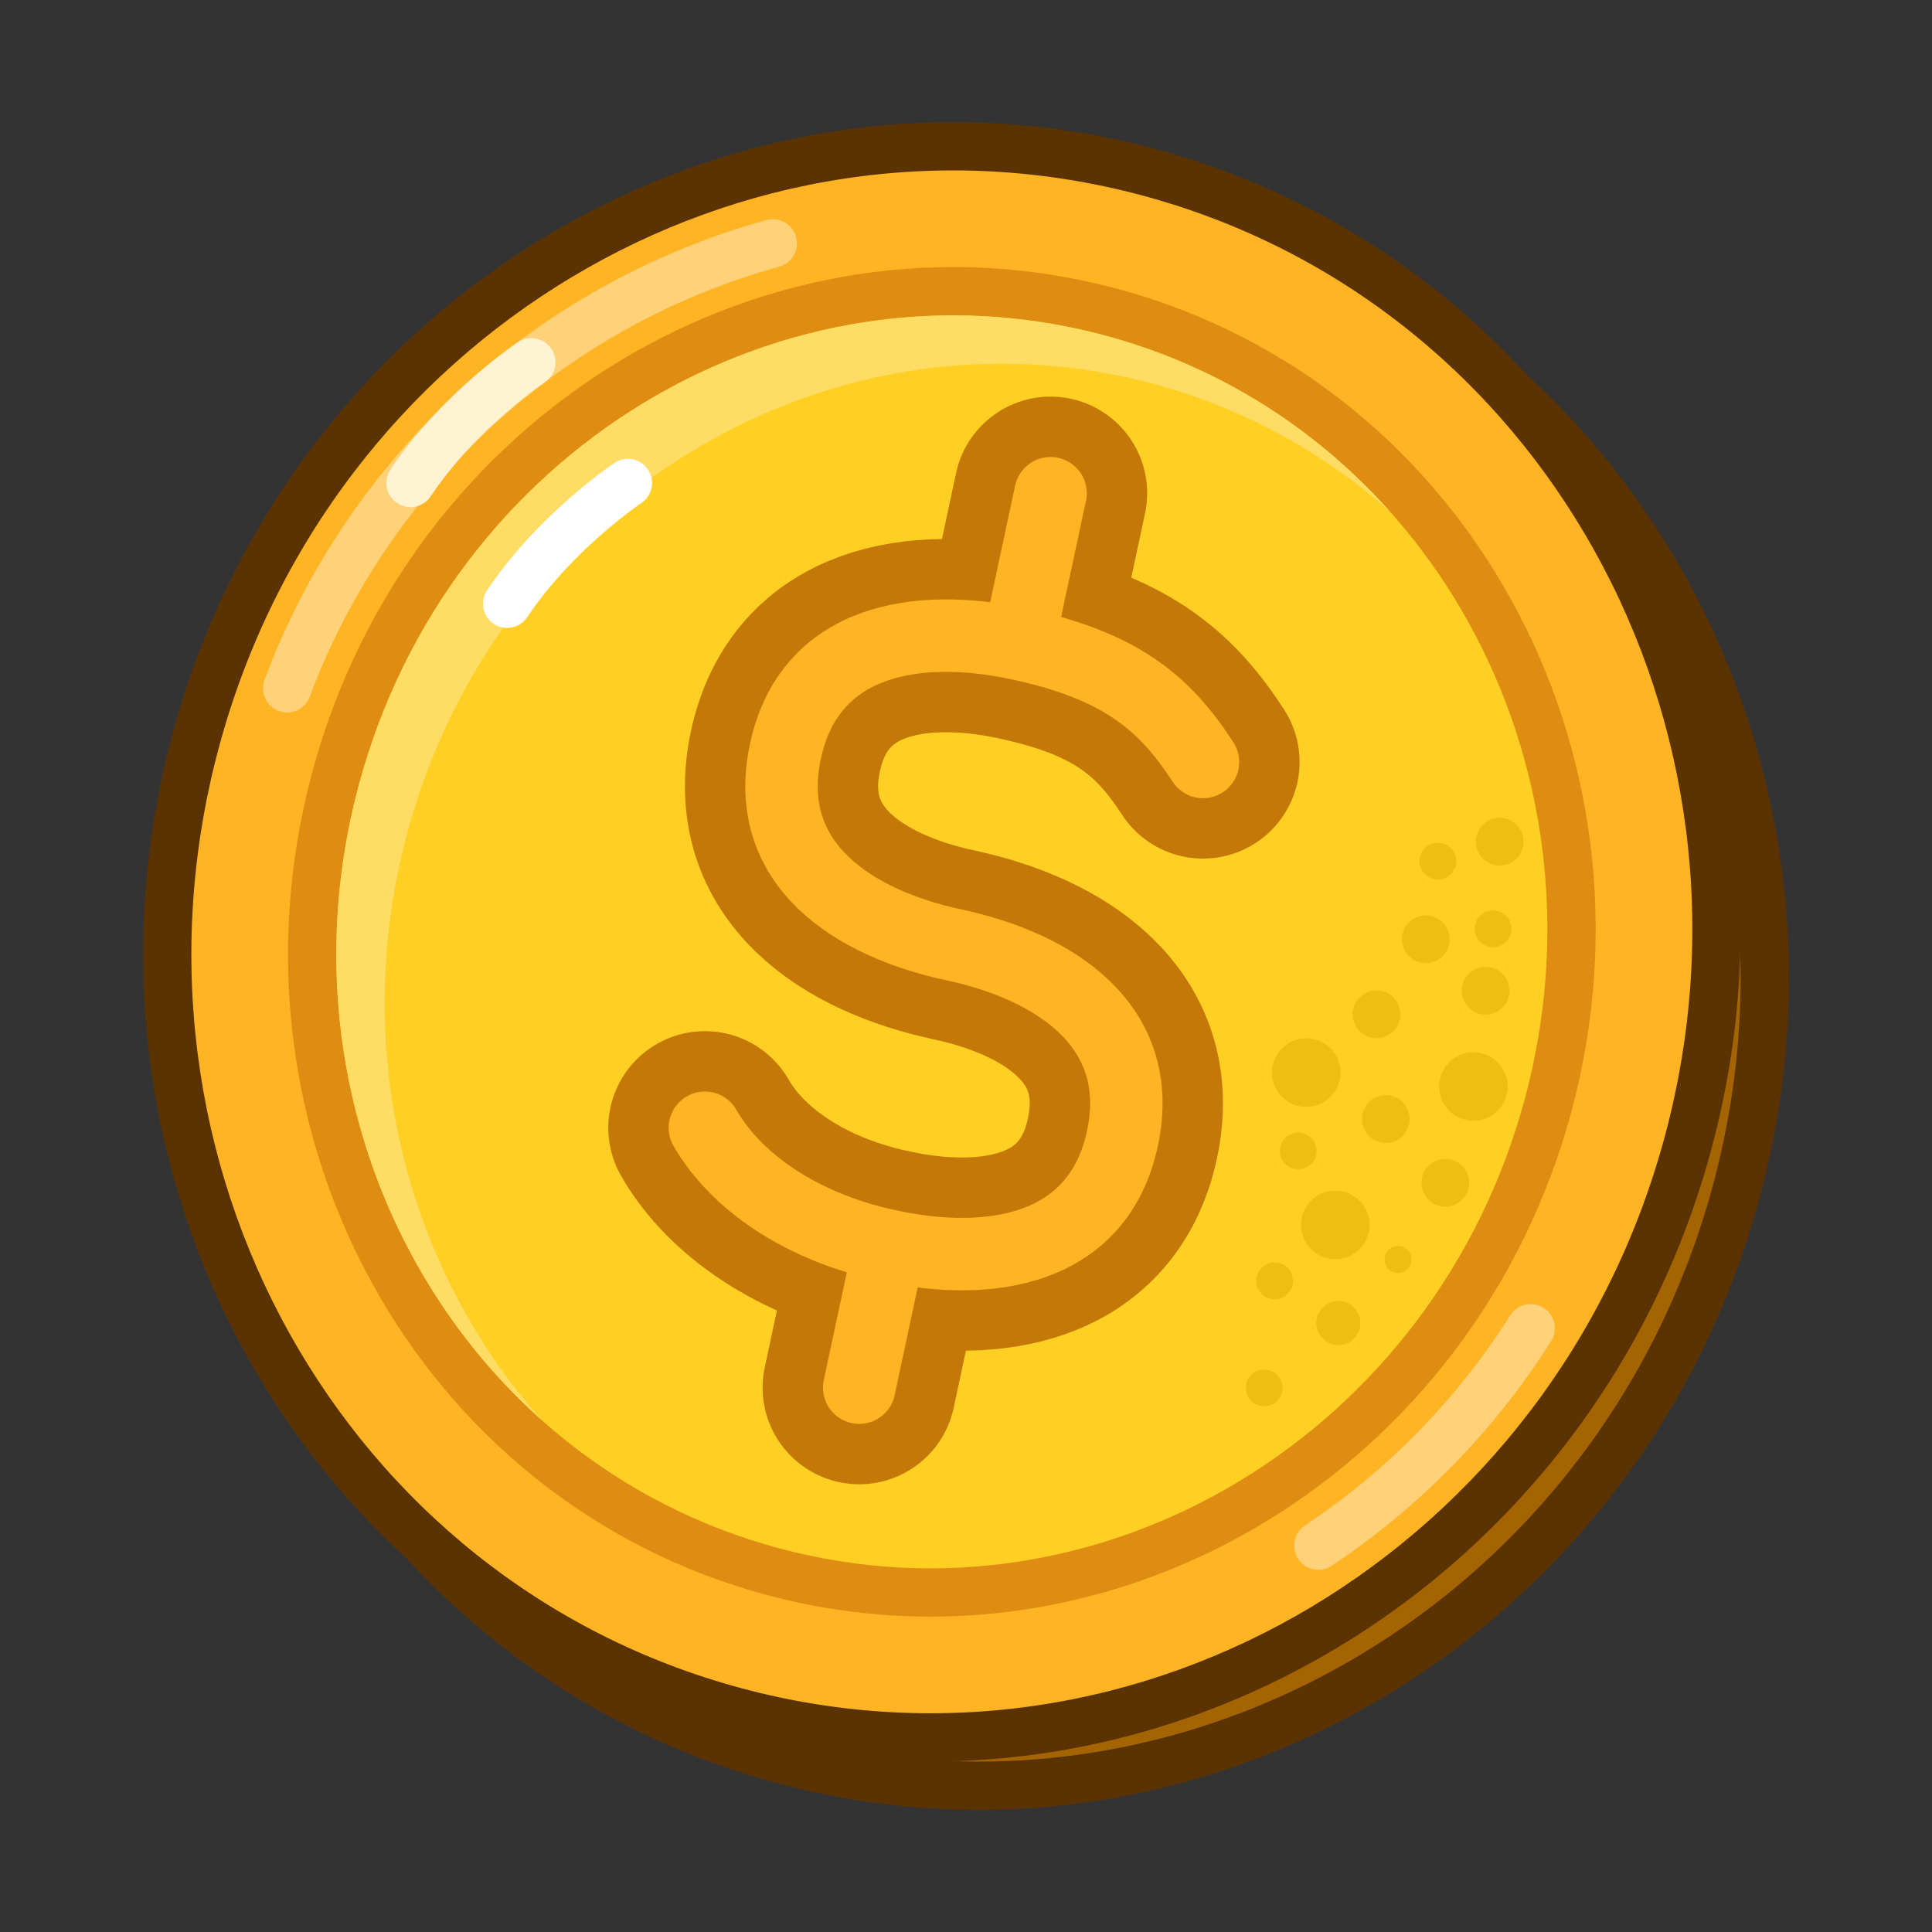 <svg width="80" height="80" viewBox="0 0 80 80" fill="none" xmlns="http://www.w3.org/2000/svg">
<rect x="0" y="0" width="80" height="80" fill="#333333" stroke="none"/>
<path d="M32.459 72.876C49.559 77.457 67.201 66.857 71.91 49.282C76.619 31.707 66.641 13.706 49.541 9.124C32.441 4.543 14.8 15.143 10.091 32.718C5.381 50.293 15.36 68.294 32.459 72.876Z" fill="#A56402" stroke="#5B3303" stroke-width="2"/>
<path d="M30.459 70.876C47.559 75.457 65.201 64.857 69.91 47.282C74.619 29.707 64.641 11.706 47.541 7.124C30.442 2.543 12.8 13.143 8.09 30.718C3.381 48.293 13.36 66.294 30.459 70.876Z" fill="#FFB423" stroke="#5B3303" stroke-width="2"/>
<path d="M32.012 65.08C45.917 68.806 60.264 60.097 64.114 45.729C67.964 31.362 59.894 16.646 45.988 12.92C32.083 9.194 17.736 17.903 13.886 32.271C10.036 46.638 18.106 61.354 32.012 65.08Z" fill="#FFCF23" stroke="#DF8D12" stroke-width="2"/>
<path fill-rule="evenodd" clip-rule="evenodd" d="M57.564 21.194C54.816 18.745 51.493 16.895 47.729 15.886C34.393 12.312 20.568 20.659 16.852 34.529C14.454 43.48 16.85 52.543 22.436 58.806C15.449 52.58 12.184 42.485 14.852 32.529C18.568 18.659 32.393 10.312 45.729 13.886C50.46 15.153 54.494 17.75 57.564 21.194Z" fill="#FFDD65"/>
<circle cx="55.291" cy="50.721" r="1.42" transform="rotate(-24.519 55.291 50.721)" fill="#EEBE14"/>
<circle cx="61.011" cy="44.991" r="1.42" transform="rotate(-24.519 61.011 44.991)" fill="#EEBE14"/>
<circle cx="54.087" cy="44.414" r="1.42" transform="rotate(-24.519 54.087 44.414)" fill="#EEBE14"/>
<circle cx="57.383" cy="46.338" r="0.989" transform="rotate(-24.519 57.383 46.338)" fill="#EEBE14"/>
<circle cx="56.999" cy="41.999" r="0.989" transform="rotate(-24.519 56.999 41.999)" fill="#EEBE14"/>
<circle cx="61.516" cy="41.025" r="0.989" transform="rotate(-24.519 61.516 41.025)" fill="#EEBE14"/>
<circle cx="62.099" cy="34.85" r="0.989" transform="rotate(-24.519 62.099 34.85)" fill="#EEBE14"/>
<circle cx="59.039" cy="38.894" r="0.989" transform="rotate(-24.519 59.039 38.894)" fill="#EEBE14"/>
<circle cx="59.847" cy="48.977" r="0.989" transform="rotate(-24.519 59.847 48.977)" fill="#EEBE14"/>
<circle cx="55.417" cy="54.782" r="0.914" transform="rotate(-24.519 55.417 54.782)" fill="#EEBE14"/>
<circle cx="57.891" cy="52.154" r="0.559" transform="rotate(-24.519 57.891 52.154)" fill="#EEBE14"/>
<circle cx="53.755" cy="47.659" r="0.761" transform="rotate(-24.519 53.755 47.659)" fill="#EEBE14"/>
<circle cx="59.54" cy="35.655" r="0.761" transform="rotate(-24.519 59.54 35.655)" fill="#EEBE14"/>
<circle cx="61.823" cy="38.461" r="0.761" transform="rotate(-24.519 61.823 38.461)" fill="#EEBE14"/>
<circle cx="52.78" cy="53.037" r="0.761" transform="rotate(-24.519 52.78 53.037)" fill="#EEBE14"/>
<circle cx="52.349" cy="57.47" r="0.761" transform="rotate(-24.519 52.349 57.47)" fill="#EEBE14"/>
<path d="M49.812 31.552C48.179 29.03 46.323 27.546 42.167 26.657C38.011 25.768 33.522 26.437 32.522 31.113C31.522 35.788 35.344 38.236 39.5 39.125C43.656 40.014 47.479 42.462 46.478 47.137C45.478 51.812 40.989 52.482 36.833 51.593C32.677 50.704 30.239 48.553 29.188 46.698" stroke="#C37808" stroke-width="8" stroke-linecap="round" stroke-linejoin="round"/>
<path d="M43.501 20.423L42.246 26.29" stroke="#C37808" stroke-width="8" stroke-linecap="round" stroke-linejoin="round"/>
<path d="M36.833 51.593L35.578 57.46" stroke="#C37808" stroke-width="8" stroke-linecap="round" stroke-linejoin="round"/>
<path d="M49.813 31.552C48.179 29.03 46.324 27.546 42.167 26.657C38.011 25.768 33.522 26.437 32.522 31.113C31.522 35.788 35.344 38.236 39.5 39.125C43.656 40.014 47.479 42.462 46.478 47.137C45.478 51.812 40.989 52.482 36.833 51.593C32.677 50.704 30.24 48.553 29.188 46.698" stroke="#FFB423" stroke-width="3" stroke-linecap="round" stroke-linejoin="round"/>
<path d="M43.501 20.423L42.246 26.29" stroke="#FFB423" stroke-width="3" stroke-linecap="round" stroke-linejoin="round"/>
<path d="M36.833 51.593L35.578 57.46" stroke="#FFB423" stroke-width="3" stroke-linecap="round" stroke-linejoin="round"/>
<path d="M32 10.078C22.711 12.642 15.229 19.561 11.889 28.5" stroke="#FFD179" stroke-width="2" stroke-linecap="round" stroke-linejoin="round"/>
<path d="M54.589 64C58.116 61.655 61.118 58.584 63.382 55" stroke="#FFD179" stroke-width="2" stroke-linecap="round" stroke-linejoin="round"/>
<path d="M22 15C22 15 19 17 17 20" stroke="#FFF3D2" stroke-width="2" stroke-linecap="round" stroke-linejoin="round"/>
<path d="M26 20C26 20 23 22 21 25" stroke="white" stroke-width="2" stroke-linecap="round" stroke-linejoin="round"/>
</svg>
